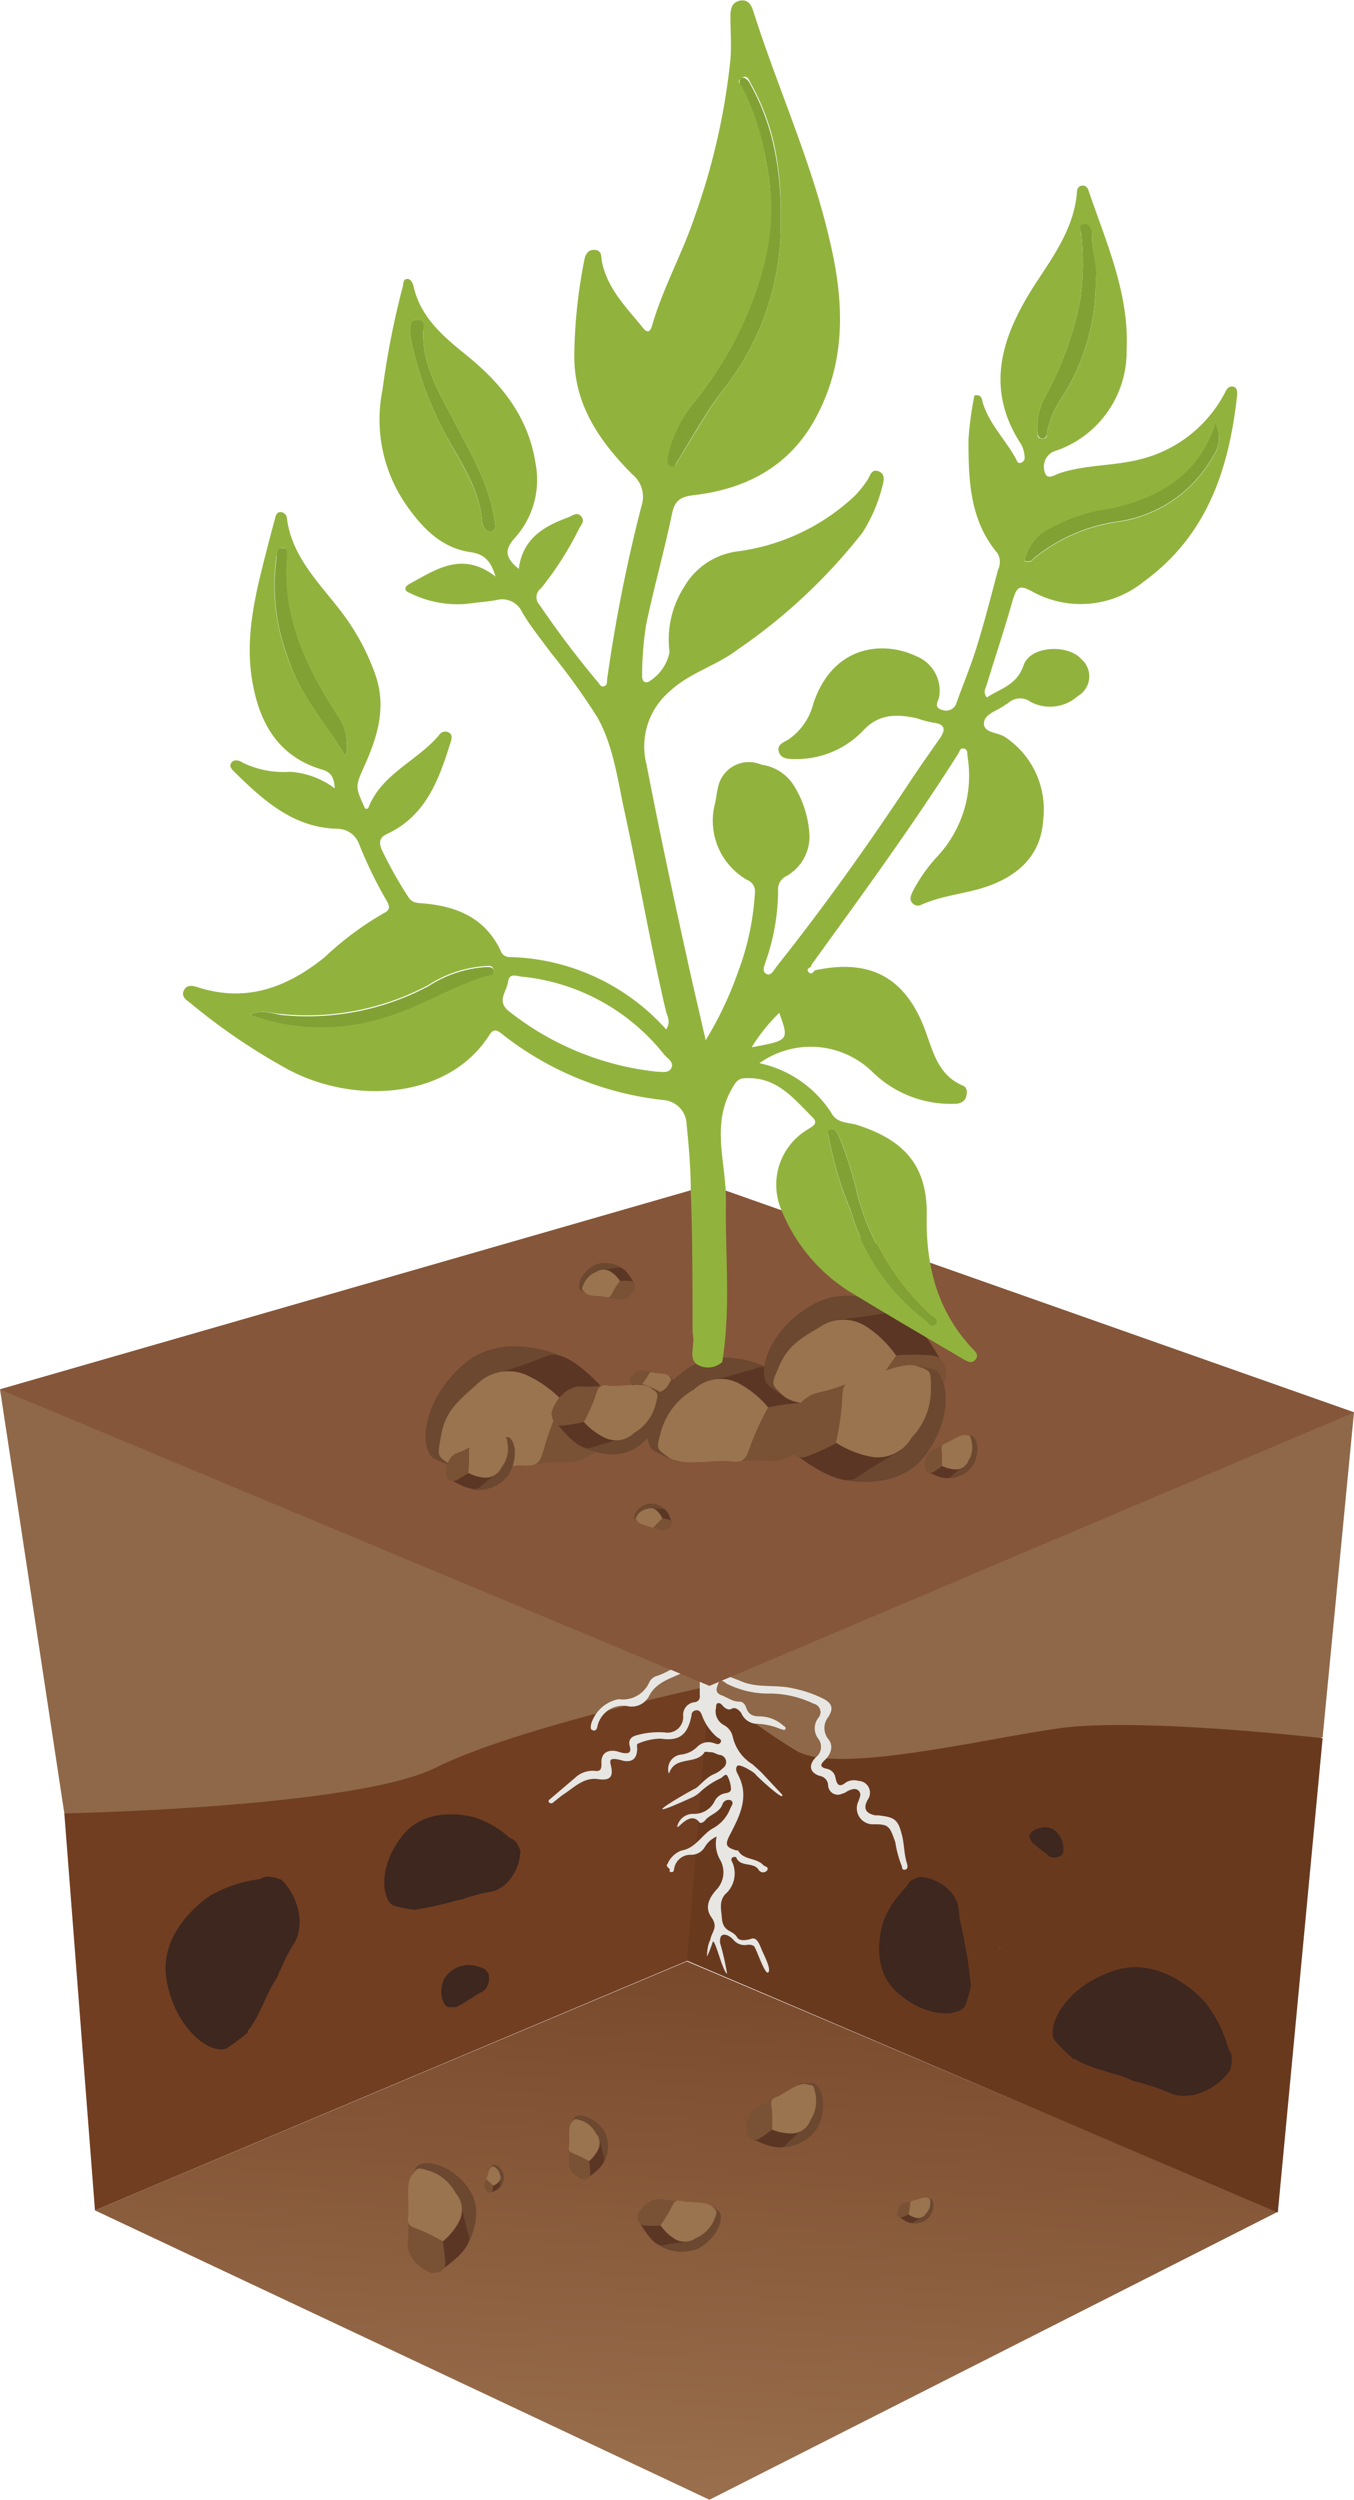 <?xml version="1.0" encoding="UTF-8"?>
<svg xmlns="http://www.w3.org/2000/svg" xmlns:xlink="http://www.w3.org/1999/xlink" viewBox="0 0 93.67 172.86">
  <defs>
    <style>.cls-1{fill:#8e6848;}.cls-2{fill:url(#Безымянный_градиент_7);}.cls-3{fill:#713e21;}.cls-4{fill:#3d271f;}.cls-5{fill:#69391e;}.cls-6{fill:#6b482f;}.cls-7{fill:#5c3624;}.cls-8{fill:#795135;}.cls-9{fill:#9a734f;}.cls-10{fill:#a5a5a5;}.cls-11{fill:#e7e6e3;}.cls-12{fill:#85563a;}.cls-13{fill:#81a135;}.cls-14{fill:#91b33d;}</style>
    <linearGradient id="Безымянный_градиент_7" x1="44.66" y1="205.42" x2="49.05" y2="123.71" gradientUnits="userSpaceOnUse">
      <stop offset="0.38" stop-color="#9b714f"></stop>
      <stop offset="0.91" stop-color="#754427"></stop>
      <stop offset="1" stop-color="#6e3c20"></stop>
    </linearGradient>
  </defs>
  <g id="Слой_2" data-name="Слой 2">
    <g id="Слой_1-2" data-name="Слой 1">
      <path class="cls-1" d="M49.08,116.58s8.18,9.61,14.5,10,27.92-6.44,27.92-6.44l2.17-22.48L49.08,81.94Z"></path>
      <path class="cls-1" d="M0,96.07,4.45,125.4S20.25,127.77,23,127s15.41-5.53,19-5.53,7.1-4.87,7.1-4.87V81.94Z"></path>
      <polygon class="cls-2" points="6.57 152.85 49.08 172.86 88.39 152.95 47.52 135.63 6.57 152.85"></polygon>
      <path class="cls-3" d="M6.57,152.85,4.45,125.4s20.15-.39,25.68-3.16,19-5.66,19-5.66l-1.56,19Z"></path>
      <path class="cls-4" d="M35.29,127.11a7.09,7.09,0,0,0-2.41-1.42v0s-3.22-1-5,1.2-1.45,4.5-.66,4.88a10.3,10.3,0,0,0,1.39.29s.05,0,.08,0a24.59,24.59,0,0,0,3-.67,1.49,1.49,0,0,0,.52-.14l.55-.16c1.26-.39,1.41-.11,2.29-.86A3.39,3.39,0,0,0,36,128a2,2,0,0,0-.18-.43h0l0,0A.84.84,0,0,0,35.29,127.11Z"></path>
      <path class="cls-4" d="M18,129.94a9.49,9.49,0,0,0-3.42,1.12v0s-3.66,2.29-3.06,5.82,3.11,5.22,4.15,4.77a14.67,14.67,0,0,0,1.46-1.09s0-.08,0-.11c.78-.9,1.35-2.69,1.88-3.45a1.9,1.9,0,0,0,.3-.62c.09-.17.18-.35.32-.67.68-1.54,1.09-1.45,1.1-2.94A4.35,4.35,0,0,0,19.49,130a4,4,0,0,0-.56-.19h-.06A1.07,1.07,0,0,0,18,129.94Z"></path>
      <path class="cls-5" d="M49.08,116.58l-1.56,19L88.4,153l3.1-32.8s-12.75-1.47-18.28-.68-15.17,3.16-18.07,1.58A38.49,38.49,0,0,1,49.08,116.58Z"></path>
      <path class="cls-4" d="M33.5,136.15a2.86,2.86,0,0,0-1.06-.27h0a2,2,0,0,0-1.73,1c-.42,1,0,1.86.3,1.91a4.61,4.61,0,0,0,.55,0s0,0,0,0a9.89,9.89,0,0,0,1-.59.5.5,0,0,0,.18-.11l.19-.12c.43-.28.52-.2.76-.58a1.31,1.31,0,0,0,.1-.91.6.6,0,0,0-.11-.14h0A.33.33,0,0,0,33.5,136.15Z"></path>
      <path class="cls-4" d="M73.56,128a2,2,0,0,0-.1-.76h0s-.33-.86-1.08-.88-1.22.43-1.17.67a3.52,3.52,0,0,0,.17.35h0a5.78,5.78,0,0,0,.64.53.39.39,0,0,0,.11.09l.13.09c.29.21.26.29.56.36a1,1,0,0,0,.63-.16l.06-.11h0A.23.23,0,0,0,73.56,128Z"></path>
      <path class="cls-4" d="M85,141.71a9.31,9.31,0,0,0-1.62-3.24h0s-2.82-3.32-6.26-2.21-4.75,3.86-4.16,4.84a13.46,13.46,0,0,0,1.31,1.29s.08,0,.11,0c1,.65,2.88,1,3.72,1.37a1.9,1.9,0,0,0,.65.22l.72.22c1.64.46,1.61.88,3.09.67a4.39,4.39,0,0,0,2.54-1.7,3.29,3.29,0,0,0,.11-.59h0l0-.06A1.05,1.05,0,0,0,85,141.71Z"></path>
      <path class="cls-4" d="M62.76,130.42a7,7,0,0,0-1.59,2.28h0s-1.2,3.11.82,5,4.34,1.77,4.78,1a9.21,9.21,0,0,0,.39-1.35s0-.05,0-.08a25.49,25.49,0,0,0-.45-3,1.29,1.29,0,0,0-.1-.52,5.33,5.33,0,0,0-.11-.56c-.3-1.28,0-1.41-.69-2.33a3.36,3.36,0,0,0-2.08-1.08,2.11,2.11,0,0,0-.43.14h0l0,0A.77.77,0,0,0,62.76,130.42Z"></path>
      <path class="cls-6" d="M62.91,153.7a1.34,1.34,0,0,0,1.34-.35c.46-.59.36-1.22.14-1.32L64,152c-.25,0-.27.59-.28.6Z"></path>
      <path class="cls-7" d="M62.11,153.21s.75.67,1.06.47.67-.39.67-.39v-.21a2.91,2.91,0,0,0-.82-.27c-.15,0-.42.15-.48.16A3,3,0,0,0,62.11,153.21Z"></path>
      <path class="cls-8" d="M62.07,153.1c0,.08.1.3.33.22a2.76,2.76,0,0,0,.45-.19s.22-.7.28-.82.12-.16-.22-.05-.38,0-.61.25A.89.89,0,0,0,62.07,153.1Z"></path>
      <path class="cls-9" d="M62.85,153.13a5.91,5.91,0,0,0,.11-.59c0-.26,0-.33.24-.37s.71-.28.94-.19.22.08.22.38a1.08,1.08,0,0,1-.33.74.61.61,0,0,1-.64.27A1.44,1.44,0,0,1,62.85,153.13Z"></path>
      <path class="cls-6" d="M53.83,148.49a3,3,0,0,0,2.76-1.42c.72-1.52.21-2.86-.31-3a6.59,6.59,0,0,0-.86,0c-.56,0-.31,1.42-.33,1.45S53.83,148.49,53.83,148.49Z"></path>
      <path class="cls-7" d="M51.83,147.79s2,1.12,2.54.53,1.3-1.19,1.3-1.19l-.13-.45a6.48,6.48,0,0,0-1.93-.21c-.31.17-.85.53-1,.59A7.5,7.5,0,0,0,51.83,147.79Z"></path>
      <path class="cls-8" d="M51.67,147.56a.58.58,0,0,0,.84.34,7.34,7.34,0,0,0,.89-.64s.16-1.64.22-1.94.19-.42-.49,0-.82.27-1.23.84A2.07,2.07,0,0,0,51.67,147.56Z"></path>
      <path class="cls-9" d="M53.4,147.26a8.69,8.69,0,0,0,0-1.35c-.08-.59-.13-.74.36-.92s1.43-1,2-.87.51,0,.66.71a2.44,2.44,0,0,1-.36,1.79,1.36,1.36,0,0,1-1.28.91A3.59,3.59,0,0,1,53.4,147.26Z"></path>
      <path class="cls-6" d="M45.35,155.1a3,3,0,0,0,3,.37c1.43-.84,1.74-2.2,1.38-2.57a4.43,4.43,0,0,0-.71-.45c-.47-.28-1,1-1.06,1S45.35,155.1,45.35,155.1Z"></path>
      <path class="cls-7" d="M44.12,153.44s1,2,1.77,1.82A16.6,16.6,0,0,1,47.6,155l.13-.44s-1.1-1.18-1.45-1.22-1,0-1.12-.06A7.35,7.35,0,0,0,44.12,153.44Z"></path>
      <path class="cls-8" d="M44.12,153.17c0,.19,0,.7.49.73a8.37,8.37,0,0,0,1.08,0s1-1.25,1.24-1.46.38-.23-.4-.27-.81-.23-1.45,0A2,2,0,0,0,44.12,153.17Z"></path>
      <path class="cls-9" d="M45.69,153.88a9.42,9.42,0,0,0,.7-1.12c.26-.52.3-.67.79-.55s1.69,0,2.08.37.38.33.14.94a2.4,2.4,0,0,1-1.26,1.25,1.35,1.35,0,0,1-1.55,0A3.42,3.42,0,0,1,45.69,153.88Z"></path>
      <path class="cls-6" d="M41.7,149.63a2.25,2.25,0,0,0,.08-2.32c-.73-1-1.79-1.19-2.05-.89a3.88,3.88,0,0,0-.29.58c-.19.37.81.72.82.74Z"></path>
      <path class="cls-7" d="M40.52,150.68s1.44-.88,1.27-1.47-.31-1.29-.31-1.29l-.34-.07s-.83.92-.83,1.18,0,.75,0,.86A5.77,5.77,0,0,0,40.52,150.68Z"></path>
      <path class="cls-8" d="M40.31,150.7c.15,0,.54,0,.53-.43a7.87,7.87,0,0,0-.09-.82s-1-.7-1.19-.85-.21-.27-.19.32-.12.64.1,1.11A1.58,1.58,0,0,0,40.31,150.7Z"></path>
      <path class="cls-9" d="M40.75,149.45a6.91,6.91,0,0,0-.9-.46c-.42-.17-.54-.18-.48-.57s-.1-1.28.15-1.61.23-.31.71-.17a1.82,1.82,0,0,1,1,.89,1,1,0,0,1,.12,1.17A2.53,2.53,0,0,1,40.75,149.45Z"></path>
      <path class="cls-6" d="M34.5,151.34a1,1,0,0,0,.33-1c-.17-.52-.59-.72-.74-.63a1.25,1.25,0,0,0-.19.2c-.13.13.24.4.24.41S34.5,151.34,34.5,151.34Z"></path>
      <path class="cls-7" d="M33.87,151.62s.71-.18.72-.45,0-.57,0-.57l-.13-.07s-.46.27-.49.38a3.56,3.56,0,0,0-.1.36A2.6,2.6,0,0,0,33.87,151.62Z"></path>
      <path class="cls-8" d="M33.78,151.6c.07,0,.23.06.28-.11a3.4,3.4,0,0,0,.06-.35s-.33-.42-.38-.5-.05-.14-.12.11-.13.24-.1.47A.71.71,0,0,0,33.78,151.6Z"></path>
      <path class="cls-9" d="M34.12,151.14a3.06,3.06,0,0,0-.31-.3c-.15-.12-.2-.15-.12-.3s.12-.54.27-.65.13-.1.31,0a.84.84,0,0,1,.32.5.43.43,0,0,1-.1.5A1,1,0,0,1,34.12,151.14Z"></path>
      <path class="cls-6" d="M32.29,155.31s1.39-2.24.11-4-3.11-2-3.56-1.5a8.7,8.7,0,0,0-.51,1c-.31.65,1.42,1.24,1.44,1.28S32.29,155.31,32.29,155.31Z"></path>
      <path class="cls-7" d="M30.25,157.14s2.49-1.52,2.18-2.55-.54-2.23-.54-2.23l-.59-.12s-1.43,1.6-1.44,2.06.07,1.28.05,1.48A11.15,11.15,0,0,0,30.25,157.14Z"></path>
      <path class="cls-8" d="M29.88,157.18c.27,0,.94,0,.92-.74a10.5,10.5,0,0,0-.17-1.42s-1.77-1.2-2.07-1.46-.35-.48-.31.56-.21,1.09.18,1.91A2.67,2.67,0,0,0,29.88,157.18Z"></path>
      <path class="cls-9" d="M30.63,155a12.05,12.05,0,0,0-1.56-.79c-.72-.28-.93-.31-.83-1s-.19-2.22.25-2.79.38-.55,1.22-.3a3.13,3.13,0,0,1,1.8,1.52,1.76,1.76,0,0,1,.24,2A4.52,4.52,0,0,1,30.63,155Z"></path>
      <polygon class="cls-10" points="69.17 134.77 69.2 134.72 69.15 134.71 69.17 134.77"></polygon>
      <path class="cls-11" d="M62.73,128.81c-.19-.61-.17-1.26-.32-1.86-.28-1.14-.5-1.29-1.68-1.42a1.23,1.23,0,0,1-.19,0q-1-.2-.51-1.08a.82.82,0,0,0-.64-1.3,1.11,1.11,0,0,0-.86.1c-.48.39-.63.16-.73-.31a.75.75,0,0,0-.57-.62c-.6-.12-.45-.35-.14-.64s.63-.88.23-1.4a1.22,1.22,0,0,1,0-1.57c.34-.56.25-.9-.3-1.21a8.28,8.28,0,0,0-2.13-.74c-1.2-.3-2.47,0-3.62-.5-1.39-.57-1.7-.41-1.31-2.13a3.58,3.58,0,0,0,.25-2.1.82.82,0,0,1-.94.12c-.34-.19-.21-.55-.2-.85s0-.33,0-.5c-.06.31-.3.55-.33.88a16.28,16.28,0,0,0-.25,3c0,.2,0,.42-.3.37-1.07-.21-1.84.57-2.77.85a.83.83,0,0,0-.51.45,2,2,0,0,1-2.11,1.15,2.47,2.47,0,0,0-1.92,1.77c0,.14-.07.32.13.38s.26-.06.31-.22A1.81,1.81,0,0,1,43.51,118a1.36,1.36,0,0,0,1.41-.75c.53-1,1.62-1.21,2.49-1.67.61-.31,1,.08,1,.77,0,.3,0,.59,0,.89a.39.39,0,0,1-.37.47.88.88,0,0,0-.78.92A1.08,1.08,0,0,1,46,119.8a5.53,5.53,0,0,0-1.86.17c-.45.1-.7.31-.57.79s-.13.51-.47.46a3.45,3.45,0,0,1-.43-.12c-.69-.14-1.12.18-1.06.88,0,.38-.09.52-.44.48a1.77,1.77,0,0,0-1.39.48l-1.68,1.43c-.08.07-.2.13-.13.25a.2.2,0,0,0,.32,0c.26-.19.49-.41.76-.58.74-.49,1.37-1.18,2.41-1,.77.09,1-.2.79-1-.08-.36,0-.42.33-.4a3,3,0,0,1,.5.11c.67.15,1-.16,1-.85,0-.15-.08-.31.14-.36a4,4,0,0,1,1.5-.31c1.31.19,1.86-.29,2.12-1.61,0-.18.1-.32.31-.35s.32.11.4.31a3.63,3.63,0,0,0,1.05,1.54c.12.09.37.17.25.37s-.31.09-.46.05a1.09,1.09,0,0,0-1.13.23,1.88,1.88,0,0,1-1.13.56,1,1,0,0,0-.85,1.33c.4-1.29,1.86-.58,2.46-1.49,0-.07.32,0,.48,0s.35.14.54.18a.5.5,0,0,1,.26.91,1.89,1.89,0,0,1-.62.42c-.56.22-1.08.91-1.31,1s-4.87,2.74-.18.6a2.13,2.13,0,0,0,.47-.31,5.46,5.46,0,0,1,1.47-1c.16-.07.33-.37.47-.17a2.23,2.23,0,0,1,.25.9c0,.21-.17.26-.35.3a1,1,0,0,0-.76.51,1.57,1.57,0,0,1-1.5.92,1.12,1.12,0,0,0-1.1.83c-.08.44.84-1.13,1.52-.25.09.11.3,0,.41-.14.35-.43,1-.51,1.21-1.15a.45.45,0,0,1,.53-.24c.28.13.09.39,0,.55a2.64,2.64,0,0,1-1.19,1.39c-.78.42-1.18,1.38-2.21,1.55a1.72,1.72,0,0,0-.91.83c0,.07-.11.14-.09.21.1.23.22.16.2.32s0,.1.05.11c.28.1.23-.2.29-.36a1.14,1.14,0,0,1,1.08-.82,1.1,1.1,0,0,0,1-.52,1.74,1.74,0,0,1,.83-.74,2.2,2.2,0,0,0,.24,1.61,1.75,1.75,0,0,1-.28,2.09c-.47.54-.82,1.19-.32,1.89s0,1-.08,1.55a1.93,1.93,0,0,0-.15.41,3.55,3.55,0,0,0-.08.75,7,7,0,0,0,.39-1c.14-.37.67,2,1,2.19a18.22,18.22,0,0,0-.48-2.12c-.1-.89.6-.59.91-.24a1,1,0,0,0,1,.35c.2,0,.27,0,.42.09s.77,2.05,1,1.82-.33-1.24-.49-1.65-.34-.77-.66-.68c0,0-.78.28-1-.08-.31-.55-1-.34-1.06-1.36-.06-.62-.19-1.14.22-1.62a1.91,1.91,0,0,0,.49-2.25.23.23,0,0,1,0-.29c.1-.07.26-.07.29,0,.3.7,1.22.25,1.57.88a.36.36,0,0,0,.56,0c.15-.25-.16-.26-.28-.38-.48-.51-1.37-.32-1.73-1,0,0-.08,0-.12,0-.73-.22-.81-.39-.43-1.11.69-1.33,1.36-2.65.52-4.18-.09-.15-.18-.45,0-.57s1.13.44,1.23.59,2.11,2,1.84,1.4l-1.44-1.54-.59-.54a3,3,0,0,1-1.38-1.92,1.21,1.21,0,0,0-.65-.82,1.08,1.08,0,0,1-.5-1.2c0-.1,0-.23.09-.28s.23,0,.32.11.38.42.65.27.55.06.69.31a1.2,1.2,0,0,0,1,.72,4.57,4.57,0,0,1,1.72.37c.11,0,.25.12.32,0s-.07-.2-.15-.25a2.49,2.49,0,0,0-1.55-.63c-.47,0-.82-.06-1-.58-.06-.21-.23-.46-.49-.44-.48,0-.81-.29-1.2-.43-.55-.2-.34-.54-.26-.81.13-.43.45-.09.6,0a6.34,6.34,0,0,0,3,.68,7.05,7.05,0,0,1,3,.7.6.6,0,0,1,.32,1,1.17,1.17,0,0,0,0,1.41.92.92,0,0,1-.16,1.3c-.54.55-.42,1.08.29,1.29a.68.68,0,0,1,.56.65.67.67,0,0,0,1,.56c.14,0,.26-.13.4-.19s.49-.23.71,0,.07.46,0,.7a1.11,1.11,0,0,0,1.06,1.62c1,0,1.09.1,1.48,1.26a7.57,7.57,0,0,0,.42,1.57c.07.12,0,.35.25.31S62.77,128.94,62.73,128.81Z"></path>
      <polygon class="cls-12" points="0 96.08 49.08 116.58 93.67 97.67 49.08 81.94 0 96.08"></polygon>
      <path class="cls-6" d="M46.09,104.48a1.36,1.36,0,0,0-1.3-.48c-.72.22-1,.8-.88,1a2.23,2.23,0,0,0,.27.28c.18.17.56-.33.57-.33Z"></path>
      <path class="cls-7" d="M46.47,105.35s-.22-1-.6-1-.78-.06-.78-.06l-.11.18s.37.64.52.69l.49.15A3.08,3.08,0,0,0,46.47,105.35Z"></path>
      <path class="cls-8" d="M46.44,105.47c0-.08.09-.31-.14-.38a3.5,3.5,0,0,0-.48-.1s-.59.45-.71.52-.19.06.15.16.34.19.65.15A.9.9,0,0,0,46.44,105.47Z"></path>
      <path class="cls-9" d="M45.82,105a3.89,3.89,0,0,0-.43.43c-.18.2-.21.26-.42.16s-.74-.18-.88-.39-.14-.18,0-.43a1.09,1.09,0,0,1,.69-.43.61.61,0,0,1,.69.15A1.66,1.66,0,0,1,45.82,105Z"></path>
      <path class="cls-6" d="M43.13,87.77a2,2,0,0,0-2-.29c-1,.54-1.2,1.45-1,1.7a5.27,5.27,0,0,0,.47.32c.31.19.71-.64.73-.65Z"></path>
      <path class="cls-7" d="M43.94,88.9s-.63-1.35-1.17-1.25-1.15.15-1.15.15l-.09.29s.72.81.95.84.65,0,.75.06A5.22,5.22,0,0,0,43.94,88.9Z"></path>
      <path class="cls-8" d="M43.93,89.08c0-.13,0-.47-.32-.5a5,5,0,0,0-.72,0s-.71.83-.85,1-.26.15.26.19.54.17,1,0A1.31,1.31,0,0,0,43.93,89.08Z"></path>
      <path class="cls-9" d="M42.89,88.58a5.87,5.87,0,0,0-.49.75c-.18.34-.21.44-.54.35s-1.13,0-1.39-.28-.25-.22-.08-.63a1.56,1.56,0,0,1,.87-.82.88.88,0,0,1,1,0A2.15,2.15,0,0,1,42.89,88.58Z"></path>
      <path class="cls-6" d="M39.14,93.9s-4.17-2.08-7.08.46S29,100.15,30,100.85a12,12,0,0,0,1.82.73c1.2.45,2-2.68,2-2.73S39.14,93.9,39.14,93.9Z"></path>
      <path class="cls-7" d="M42.69,97.18s-3.09-4.13-4.85-3.41A40.11,40.11,0,0,1,34,95.08l-.12,1s3,2.26,3.84,2.19S40,98,40.35,98A18.69,18.69,0,0,0,42.69,97.18Z"></path>
      <path class="cls-8" d="M42.81,97.81c0-.46-.21-1.64-1.46-1.48a18.79,18.79,0,0,0-2.45.53s-1.82,3.3-2.22,3.87-.78.69,1,.46,1.95.19,3.32-.64A4.71,4.71,0,0,0,42.81,97.81Z"></path>
      <path class="cls-9" d="M38.9,96.86a21.75,21.75,0,0,0-1.14,2.87c-.37,1.31-.39,1.67-1.58,1.61s-3.87.7-4.93,0-1-.58-.73-2.1,1-2.24,2.37-3.41a3.1,3.1,0,0,1,3.52-.75A8,8,0,0,1,38.9,96.86Z"></path>
      <path class="cls-6" d="M53.53,94.77s-3.49-2-6.17,0-3,4.85-2.18,5.52a12.57,12.57,0,0,0,1.54.74c1,.46,1.85-2.21,1.92-2.25S53.53,94.77,53.53,94.77Z"></path>
      <path class="cls-7" d="M56.41,97.84s-2.43-3.78-4-3.26a34.3,34.3,0,0,1-3.39.91l-.17.91s2.51,2.14,3.21,2.13,2-.15,2.28-.14A15.73,15.73,0,0,0,56.41,97.84Z"></path>
      <path class="cls-8" d="M56.48,98.39c0-.4-.09-1.44-1.18-1.37a15.08,15.08,0,0,0-2.16.3s-1.78,2.77-2.16,3.23-.72.56.87.46,1.68.28,2.92-.35A4.1,4.1,0,0,0,56.48,98.39Z"></path>
      <path class="cls-9" d="M53.14,97.32A19.16,19.16,0,0,0,52,99.75c-.4,1.11-.44,1.43-1.47,1.3s-3.4.38-4.28-.27-.85-.57-.5-1.87A4.83,4.83,0,0,1,48,96.09a2.71,2.71,0,0,1,3.11-.43A6.92,6.92,0,0,1,53.14,97.32Z"></path>
      <path class="cls-6" d="M62.77,91.08s-3.44-2.65-6.57-.85S52.36,95,53.15,95.81a12.22,12.22,0,0,0,1.54,1c1,.62,2.26-2.11,2.34-2.14S62.77,91.08,62.77,91.08Z"></path>
      <path class="cls-7" d="M65.43,94.74s-2.08-4.35-3.83-4-3.73.52-3.73.52l-.3.94s2.38,2.62,3.13,2.7,2.12.1,2.45.16A17.05,17.05,0,0,0,65.43,94.74Z"></path>
      <path class="cls-8" d="M65.43,95.33c0-.42.1-1.54-1.07-1.61a16.54,16.54,0,0,0-2.34,0s-2.27,2.71-2.74,3.15-.84.5.86.61,1.76.52,3.17,0A4.39,4.39,0,0,0,65.43,95.33Z"></path>
      <path class="cls-9" d="M62,93.75a20.29,20.29,0,0,0-1.56,2.43c-.58,1.13-.66,1.46-1.74,1.19s-3.68-.05-4.53-.87-.83-.71-.28-2,1.31-1.87,2.78-2.7a2.89,2.89,0,0,1,3.36,0A7.44,7.44,0,0,1,62,93.75Z"></path>
      <path class="cls-6" d="M65.44,102.21a2.08,2.08,0,0,0,1.91-.94c.51-1,.18-2-.18-2a4,4,0,0,0-.59,0c-.39,0-.23,1-.25,1S65.44,102.21,65.44,102.21Z"></path>
      <path class="cls-7" d="M64.07,101.71s1.34.79,1.74.39.91-.8.91-.8l-.09-.31a4,4,0,0,0-1.32-.16c-.21.11-.58.35-.68.39A5.12,5.12,0,0,0,64.07,101.71Z"></path>
      <path class="cls-8" d="M64,101.55c.06.12.24.43.57.24a4.47,4.47,0,0,0,.62-.42s.12-1.13.17-1.34.14-.28-.34,0-.56.17-.85.56A1.4,1.4,0,0,0,64,101.55Z"></path>
      <path class="cls-9" d="M65.16,101.37a7.24,7.24,0,0,0,0-.93c-.05-.41-.09-.51.25-.63s1-.64,1.37-.58.34,0,.44.5A1.69,1.69,0,0,1,67,101a.94.94,0,0,1-.9.61A2.33,2.33,0,0,1,65.16,101.37Z"></path>
      <path class="cls-6" d="M32.66,103a2.66,2.66,0,0,0,2.52-1c.74-1.28.4-2.48,0-2.61a4.12,4.12,0,0,0-.75,0c-.49,0-.38,1.21-.4,1.24S32.66,103,32.66,103Z"></path>
      <path class="cls-7" d="M31,102.2s1.63,1.12,2.18.64a14.76,14.76,0,0,1,1.23-.94l-.09-.4a5.25,5.25,0,0,0-1.67-.32c-.28.12-.77.39-.9.44A6.2,6.2,0,0,0,31,102.2Z"></path>
      <path class="cls-8" d="M30.85,102c.07.16.28.57.71.36a7.08,7.08,0,0,0,.83-.49s.25-1.42.33-1.68.2-.35-.43,0-.73.17-1.13.64A1.77,1.77,0,0,0,30.85,102Z"></path>
      <path class="cls-9" d="M32.39,101.85a9,9,0,0,0,.06-1.18c0-.53-.06-.66.38-.78s1.31-.73,1.78-.62.45.09.52.68a2.08,2.08,0,0,1-.44,1.53,1.2,1.2,0,0,1-1.19.7A3,3,0,0,1,32.39,101.85Z"></path>
      <path class="cls-6" d="M44.19,96.38a1.55,1.55,0,0,0,1.55.27c.77-.4,1-1.1.79-1.3a2,2,0,0,0-.36-.25c-.24-.16-.56.47-.58.48Z"></path>
      <path class="cls-7" d="M43.59,95.48s.45,1.06.87,1,.9-.08.9-.08l.08-.22s-.54-.65-.72-.68-.5,0-.58-.06A3.71,3.71,0,0,0,43.59,95.48Z"></path>
      <path class="cls-8" d="M43.6,95.34a.29.29,0,0,0,.24.39,4.33,4.33,0,0,0,.55,0s.57-.62.69-.72.2-.11-.2-.16-.41-.14-.75,0A1,1,0,0,0,43.6,95.34Z"></path>
      <path class="cls-9" d="M44.39,95.75a4.86,4.86,0,0,0,.4-.56c.15-.27.17-.35.43-.27s.87,0,1.07.25.19.18,0,.49a1.19,1.19,0,0,1-.69.62.7.7,0,0,1-.8,0A1.9,1.9,0,0,1,44.39,95.75Z"></path>
      <path class="cls-6" d="M58.2,102.3s3.91,1,5.88-1.75,1.45-5.47.48-5.87a10.5,10.5,0,0,0-1.68-.26c-1.1-.15-1.12,2.63-1.17,2.68S58.2,102.3,58.2,102.3Z"></path>
      <path class="cls-7" d="M54.58,100.21s3.4,2.89,4.74,1.94,3-1.84,3-1.84l-.1-.9s-3-1.32-3.66-1.11-1.83.71-2.13.78A15.11,15.11,0,0,0,54.58,100.21Z"></path>
      <path class="cls-8" d="M54.35,99.7c.13.38.5,1.35,1.51,1a16.32,16.32,0,0,0,2-.91s.9-3.14,1.13-3.69.52-.74-1-.19-1.68.21-2.68,1.17A4.08,4.08,0,0,0,54.35,99.7Z"></path>
      <path class="cls-9" d="M57.83,99.76a19.27,19.27,0,0,0,.41-2.64c.06-1.18,0-1.49,1-1.66s3.13-1.34,4.16-1,1,.3,1,1.63a4.76,4.76,0,0,1-1.34,3.33,2.69,2.69,0,0,1-2.83,1.31A7,7,0,0,1,57.83,99.76Z"></path>
      <path class="cls-6" d="M40.17,100s2.35,1.32,4.1-.07,1.93-3.26,1.37-3.69a7.47,7.47,0,0,0-1-.47c-.68-.29-1.2,1.49-1.24,1.52S40.17,100,40.17,100Z"></path>
      <path class="cls-7" d="M38.21,98s1.67,2.47,2.71,2.11a23.29,23.29,0,0,1,2.24-.65l.1-.61s-1.7-1.39-2.16-1.37-1.31.13-1.51.12A10,10,0,0,0,38.21,98Z"></path>
      <path class="cls-8" d="M38.16,97.67c0,.27.08,1,.8.9a10.08,10.08,0,0,0,1.43-.24s1.15-1.85,1.4-2.17.47-.38-.58-.29-1.13-.17-1.94.27A2.71,2.71,0,0,0,38.16,97.67Z"></path>
      <path class="cls-9" d="M40.39,98.33a11.81,11.81,0,0,0,.74-1.62c.26-.75.28-1,1-.89s2.26-.29,2.85.13.58.36.36,1.23a3.17,3.17,0,0,1-1.46,1.9,1.79,1.79,0,0,1-2.06.33A4.65,4.65,0,0,1,40.39,98.33Z"></path>
      <path class="cls-13" d="M54,14.8a18.43,18.43,0,0,1-3.9,12.06c-1.21,1.55-2.16,3.31-3.22,5-.13.21-.2.56-.53.46s-.24-.45-.2-.68a9.3,9.3,0,0,1,2-4,24.64,24.64,0,0,0,4.5-8.66A15.64,15.64,0,0,0,53,11.2,16.84,16.84,0,0,0,51.27,6c-.14-.23-.17-.43,0-.58s.48.1.58.31a15.62,15.62,0,0,1,1.61,4.08A20.53,20.53,0,0,1,54,14.8Z"></path>
      <path class="cls-13" d="M70.88,38.77a3.19,3.19,0,0,1,1.74-2.24,11.49,11.49,0,0,1,4.2-1.38c3.35-.76,6.08-2.26,7.27-5.92a2.31,2.31,0,0,1-.21,2.38,9,9,0,0,1-6.48,4.44,11.75,11.75,0,0,0-5.84,2.52C71.4,38.72,71.27,38.93,70.88,38.77Z"></path>
      <path class="cls-13" d="M75.8,19.38a14.82,14.82,0,0,1-2.27,8,6.8,6.8,0,0,0-1.1,2.53c0,.19-.05.39-.3.41s-.35-.21-.36-.45a4.42,4.42,0,0,1,.49-2.36,23,23,0,0,0,2.47-6.76,18.5,18.5,0,0,0,.08-4.46c0-.31-.33-.75.14-.82s.64.38.61.78C75.48,17.35,76,18.39,75.8,19.38Z"></path>
      <path class="cls-13" d="M23.92,52.3c-1.38-2.26-3.21-4.28-4-6.81a14.09,14.09,0,0,1-.79-6.88c.05-.27-.07-.8.47-.71s.28.48.26.76c-.3,4,1.31,7.41,3.4,10.66A3.64,3.64,0,0,1,23.92,52.3Z"></path>
      <path class="cls-13" d="M17.3,70.19c.75-.42,1.46-.11,2.18,0a17.83,17.83,0,0,0,10.17-2,8.31,8.31,0,0,1,3.87-1.31c.25,0,.59-.07.64.28s-.29.34-.53.41c-2.43.74-4.58,2.15-7,2.86A14.62,14.62,0,0,1,17.3,70.19Z"></path>
      <path class="cls-13" d="M28.36,23.11c.1-.42-.16-1,.51-1s.41.54.41.88c-.05,2.26,1.07,4.1,2.06,6,1.14,2.2,2.45,4.33,2.85,6.84.05.31.27.84-.25.93-.32.05-.57-.34-.59-.71-.17-2.29-1.51-4.1-2.52-6A23.63,23.63,0,0,1,28.36,23.11Z"></path>
      <path class="cls-13" d="M57.56,78.07c.31.07.37.32.5.56a25.89,25.89,0,0,1,1.29,4.12A17.5,17.5,0,0,0,64.3,90.9c.2.18.68.32.39.66s-.49-.13-.7-.28a14.58,14.58,0,0,1-5.13-7.56,25,25,0,0,1-1.51-5C57.32,78.45,57,78.12,57.56,78.07Z"></path>
      <path class="cls-14" d="M47.91,92c0-3.18,0-6.36-.12-9.54,0-1.57-.13-3.14-.29-4.7A1.73,1.73,0,0,0,46,76.08a21.81,21.81,0,0,1-11.35-4.64c-.36-.28-.57-.23-.8.14-2.9,4.54-9.55,4.77-14,2.33a42.47,42.47,0,0,1-6.66-4.53c-.29-.23-.68-.44-.47-.89s.66-.32,1-.21c3.33,1.06,6.15,0,8.73-2.08a21.71,21.71,0,0,1,4.13-3.07c.45-.22.36-.5.18-.82a29.75,29.75,0,0,1-1.94-4,1.61,1.61,0,0,0-1.49-1c-3-.07-5.08-1.93-7.07-3.89-.17-.17-.45-.4-.26-.67s.54-.18.81,0a6.49,6.49,0,0,0,3.27.62,5.79,5.79,0,0,1,3.08,1.15c-.05-.72-.23-1.11-.84-1.29-3.16-.92-4.44-3.37-4.9-6.33s.26-5.87,1-8.74q.29-1.14.6-2.28c.05-.21.11-.47.39-.47a.46.46,0,0,1,.44.44c.34,2.61,2.15,4.37,3.65,6.31a15.84,15.84,0,0,1,2.43,4.39c.85,2.32.19,4.4-.75,6.48-.62,1.38-.6,1.39.08,2.89.07,0,.19,0,.2,0,.9-2.4,3.39-3.28,4.91-5.08a.5.5,0,0,1,.69-.18c.27.17.18.45.1.71-.8,2.56-1.71,5.06-4.39,6.3-.56.26-.55.62-.36,1.09A28.43,28.43,0,0,0,28.23,62c.26.45.63.44,1.05.47,2.33.2,4.28,1,5.36,3.28a.62.62,0,0,0,.59.43,15,15,0,0,1,10.85,5c.33-.46.12-.86,0-1.21C45,65.36,44.2,60.66,43.18,56c-.47-2.18-.76-4.44-1.85-6.39a46.11,46.11,0,0,0-3.21-4.46c-.68-.93-1.42-1.83-2-2.82a1.51,1.51,0,0,0-1.75-.84c-.7.13-1.41.17-2.11.27A7.43,7.43,0,0,1,28.34,41c-.48-.19-.3-.47,0-.63,1.84-1,3.65-2.28,5.94-.5-.33-1.1-.78-1.55-1.74-1.69-2-.29-3.31-1.66-4.4-3.21a10.35,10.35,0,0,1-1.68-8,57.74,57.74,0,0,1,1.4-7.14c.06-.2,0-.51.28-.54s.41.28.47.51c.49,2.16,2.06,3.47,3.68,4.78,2.41,1.95,4.27,4.26,4.76,7.47a6,6,0,0,1-1.4,5.11c-.8.87-.69,1.42.24,2.18.26-2.07,1.7-2.94,3.41-3.56.3-.11.61-.41.9-.08s0,.59-.13.84a22.36,22.36,0,0,1-2.64,4.14.76.76,0,0,0-.11,1.14,66.3,66.3,0,0,0,4.06,5.37c.11.13.19.35.42.26s.18-.29.2-.47a108.27,108.27,0,0,1,2.38-12,2,2,0,0,0-.65-2.19c-2.29-2.31-4.06-4.87-4-8.33A35.91,35.91,0,0,1,40.42,18c.07-.35.21-.75.72-.72s.44.45.49.76c.36,1.9,1.7,3.21,2.84,4.62.47.59.6,0,.69-.31.76-2.55,2.07-4.88,2.91-7.4A46.44,46.44,0,0,0,50.53,4.13c.08-1,0-2,0-3,0-.55.12-1,.69-1.09s.77.33.92.81c1.67,5.26,4,10.32,5.24,15.7,1,4.15,1.21,8.29-.89,12.24C54.7,32.2,51.68,33.81,48,34.24c-.94.11-1.33.38-1.52,1.33-.53,2.56-1.25,5.07-1.78,7.63a23.29,23.29,0,0,0-.28,3.46c0,.25,0,.55.39.52a3.1,3.1,0,0,0,1.51-2.09,6.73,6.73,0,0,1,1-4.49,5,5,0,0,1,3.77-2.48,14.6,14.6,0,0,0,8.05-3.84A7.6,7.6,0,0,0,60,33.21c.19-.27.27-.81.78-.62s.35.73.25,1.08a10.73,10.73,0,0,1-1.37,3.17A38.75,38.75,0,0,1,51,44.94c-1.47,1.11-3.29,1.58-4.65,2.85a5,5,0,0,0-1.62,5.09c.85,4.4,1.78,8.78,2.75,13.16.4,1.85.84,3.7,1.34,5.89a24.61,24.61,0,0,0,2.26-4.78,18.46,18.46,0,0,0,1.14-5.35.85.85,0,0,0-.53-.95,4.71,4.71,0,0,1-2.24-5.23c.1-.4.13-.82.23-1.21a2.18,2.18,0,0,1,3-1.53,3.15,3.15,0,0,1,2.18,1.35A7.15,7.15,0,0,1,56,57.8a3.14,3.14,0,0,1-1.59,2.78,1,1,0,0,0-.58,1A15.09,15.09,0,0,1,53,66.41c-.09.3-.33.73,0,.93s.54-.27.73-.51c3.32-4.18,6.42-8.53,9.37-13,.62-.93,1.27-1.84,1.91-2.76.42-.61.41-1-.47-1.1a8.2,8.2,0,0,1-1.08-.29c-1.37-.31-2.64-.34-3.72.81a6.36,6.36,0,0,1-4.71,2c-.49,0-1,0-1.15-.5s.32-.65.66-.85a4.31,4.31,0,0,0,1.74-2.53c1.36-4,4.82-4.33,7.12-3.23a2.57,2.57,0,0,1,1.57,2.81c-.06.33-.42.72.21.9a.75.75,0,0,0,1-.51c.46-1.29,1-2.57,1.4-3.88.54-1.75,1-3.53,1.46-5.29A1.2,1.2,0,0,0,69,38.25c-1.93-2.3-2-5.08-2-7.86a23.79,23.79,0,0,1,.41-3.05c.52-.08.51.27.57.48.45,1.51,1.6,2.6,2.32,3.94.06.13.11.3.3.25a.36.36,0,0,0,.28-.42,2,2,0,0,0-.23-.85c-2.62-4-1.27-7.64,1-11.15,1.28-1.95,2.63-3.83,2.85-6.24,0-.22.06-.47.34-.51s.41.15.48.38c1.22,3.59,2.81,7.08,2.62,11a7.25,7.25,0,0,1-4.75,6.9,3,3,0,0,0-.42.16,1.17,1.17,0,0,0-.49,1.38c.16.57.68.18,1,.07,1.86-.62,3.84-.49,5.72-1a9.06,9.06,0,0,0,5.66-4.42c.15-.26.25-.62.61-.58s.33.44.3.73c-.57,5.06-2.1,9.61-6.46,12.77a6.91,6.91,0,0,1-7.76.64c-.85-.45-1-.25-1.27.56-.56,2-1.21,3.92-1.81,5.89-.08.26-.29.55,0,.91.93-.62,2.07-.84,2.54-2.22s3.09-1.47,4-.43a1.57,1.57,0,0,1-.24,2.55,2.89,2.89,0,0,1-3.25.42,1.23,1.23,0,0,0-1.59.08c-.06.05-.14.07-.2.12-.52.41-1.44.6-1.46,1.27s.95.61,1.45.94a6,6,0,0,1,2.65,5.7c-.13,2.35-1.56,3.78-3.71,4.58-1.54.57-3.22.64-4.73,1.33a.51.51,0,0,1-.62-.13c-.21-.24-.1-.49,0-.73a10.93,10.93,0,0,1,1.73-2.48,8.18,8.18,0,0,0,2.09-6.94c0-.21,0-.49-.26-.53s-.28.2-.38.36c-3.17,5-6.69,9.81-10.17,14.62,0,0,0,.07,0,.11-.16.08-.36.19-.18.38s.32,0,.43-.13c3.89-.84,6.33.53,7.68,4.27.53,1.46.89,3,2.58,3.71.29.11.3.5.19.81s-.44.45-.81.44a7.73,7.73,0,0,1-5.68-2.23,6.11,6.11,0,0,0-7.79-.58A7.86,7.86,0,0,1,57.6,77.1c.41.59,1.14.51,1.72.7,3.29,1.06,4.85,2.85,4.79,6.28s.72,6.58,3.15,9.16c.19.2.49.45.23.77s-.54.14-.81,0c-2.5-1.48-5-2.92-7.5-4.45a11.91,11.91,0,0,1-5.08-5.79,4.45,4.45,0,0,1,1.78-5.67c.34-.22.75-.41.35-.82-1.31-1.3-2.49-2.84-4.66-2.72-.51,0-.66.25-.92.7-1.5,2.57-.38,5.24-.43,7.86-.06,3.69.35,7.39-.26,11.07a1.47,1.47,0,0,1-1.65.21c-.61-.33-.37-1-.36-1.51C48,92.58,47.92,92.29,47.91,92ZM45.45,74.11c.34,0,.82.13,1-.27s-.27-.64-.5-.91a14.38,14.38,0,0,0-9.71-5.38c-.41,0-1-.35-1.09.33s-.79,1.32,0,2A19.85,19.85,0,0,0,45.45,74.11ZM54,14.8a20.53,20.53,0,0,0-.49-5A15.62,15.62,0,0,0,51.9,5.7c-.1-.21-.23-.55-.58-.31s-.19.35,0,.58A16.84,16.84,0,0,1,53,11.2a15.64,15.64,0,0,1-.3,7.72,24.64,24.64,0,0,1-4.5,8.66,9.3,9.3,0,0,0-2,4c0,.23-.13.59.2.68s.4-.25.53-.46c1.06-1.66,2-3.42,3.22-5A18.43,18.43,0,0,0,54,14.8Zm16.88,24c.39.16.52-.05.68-.2a11.75,11.75,0,0,1,5.84-2.52,9,9,0,0,0,6.48-4.44,2.31,2.31,0,0,0,.21-2.38c-1.19,3.66-3.92,5.16-7.27,5.92a11.49,11.49,0,0,0-4.2,1.38A3.19,3.19,0,0,0,70.88,38.77ZM75.8,19.38c.16-1-.32-2-.24-3.12,0-.4-.22-.85-.61-.78s-.17.51-.14.82a18.5,18.5,0,0,1-.08,4.46,23,23,0,0,1-2.47,6.76,4.42,4.42,0,0,0-.49,2.36c0,.24,0,.47.36.45s.27-.22.3-.41a6.8,6.8,0,0,1,1.1-2.53A14.82,14.82,0,0,0,75.8,19.38ZM23.92,52.3a3.64,3.64,0,0,0-.68-3c-2.09-3.25-3.7-6.65-3.4-10.66,0-.28.13-.7-.26-.76s-.42.44-.47.71a14.09,14.09,0,0,0,.79,6.88C20.71,48,22.54,50,23.92,52.3ZM17.3,70.19a14.62,14.62,0,0,0,9.31.17c2.44-.71,4.59-2.12,7-2.86.24-.07.59,0,.53-.41s-.39-.28-.64-.28a8.31,8.31,0,0,0-3.87,1.31,17.83,17.83,0,0,1-10.17,2C18.76,70.08,18.05,69.77,17.3,70.19ZM28.36,23.11a23.63,23.63,0,0,0,2.47,6.94c1,1.93,2.35,3.74,2.52,6,0,.37.27.76.59.71.52-.09.3-.62.25-.93-.4-2.51-1.71-4.64-2.85-6.84-1-1.91-2.11-3.75-2.06-6,0-.34.16-.85-.41-.88S28.46,22.69,28.36,23.11Zm29.2,55c-.54.05-.24.38-.21.64a25,25,0,0,0,1.51,5A14.58,14.58,0,0,0,64,91.28c.21.15.41.61.7.28s-.19-.48-.39-.66a17.5,17.5,0,0,1-4.95-8.15,25.89,25.89,0,0,0-1.29-4.12C57.93,78.39,57.87,78.14,57.56,78.07ZM52,72.42c2.59-.48,2.59-.48,1.91-2.38A12.36,12.36,0,0,0,52,72.42Z"></path>
    </g>
  </g>
</svg>
